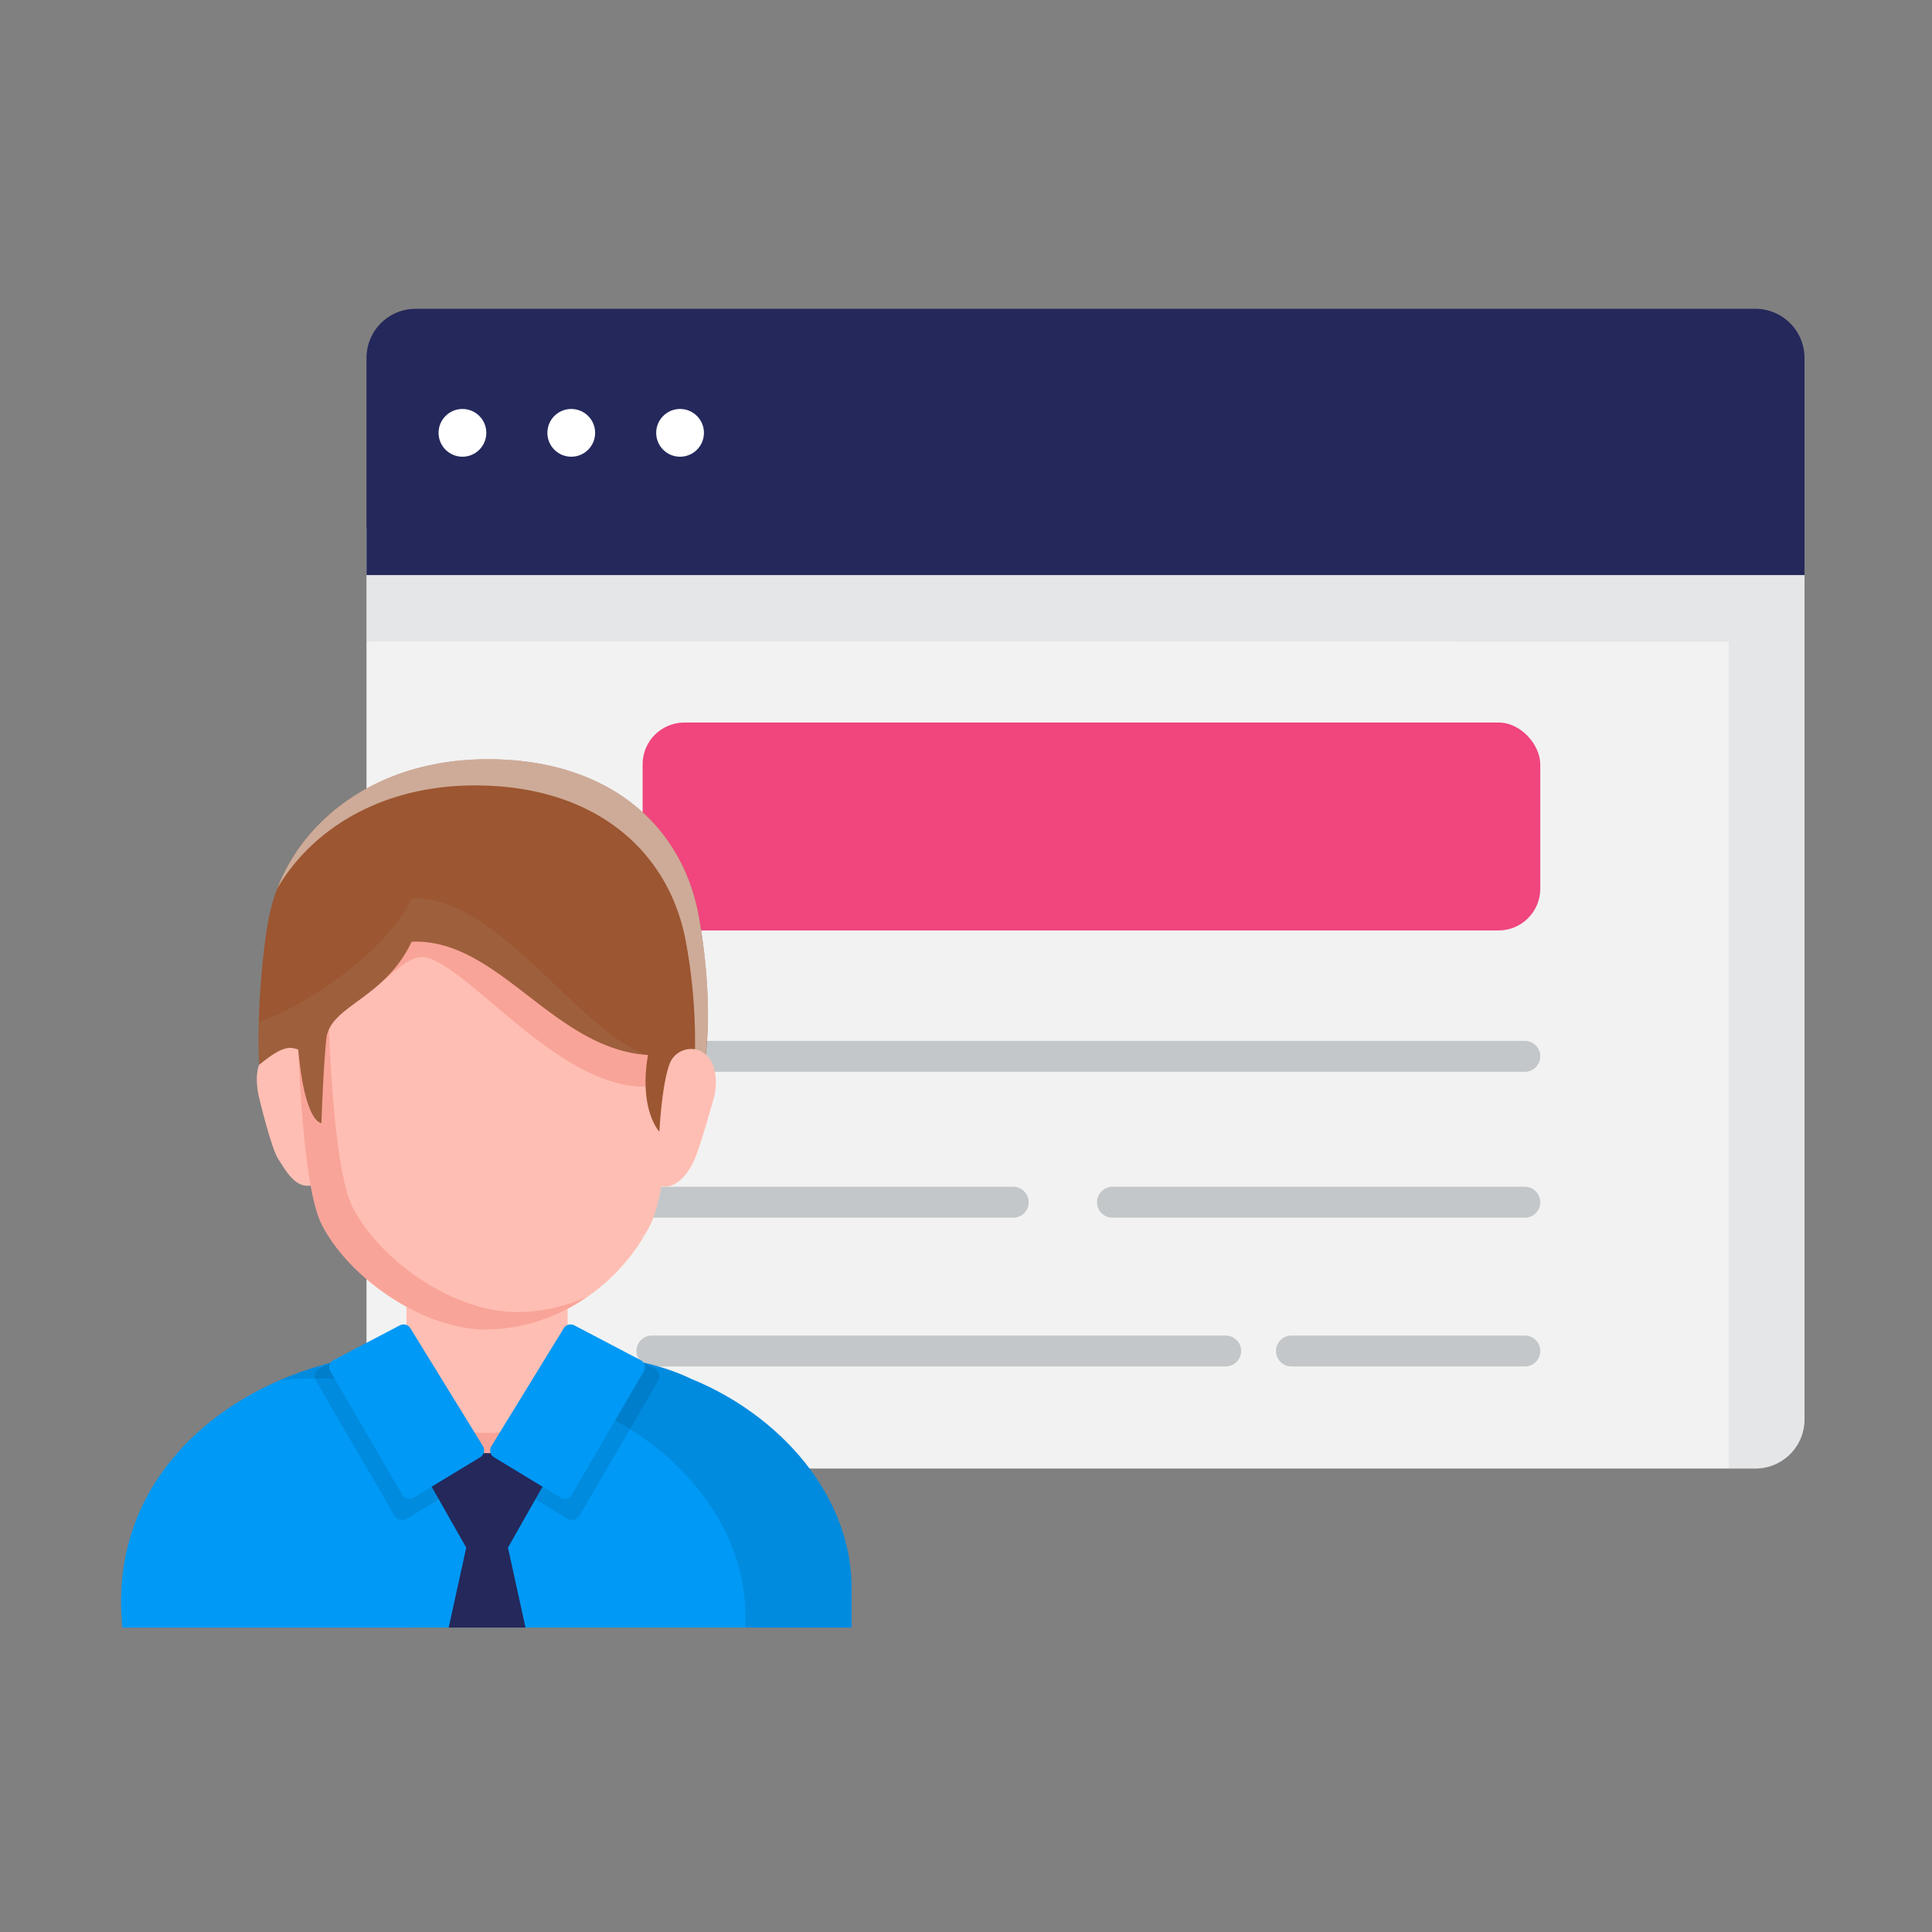 <svg xmlns="http://www.w3.org/2000/svg" viewBox="0 0 500 500" width="500" height="500" class="illustration"><rect x="0" y="0" width="500" height="500" fill="#808080" stroke="none"/><defs><style>.cls-1,.cls-9{isolation:isolate;}.cls-2{fill:#f2f2f2;}.cls-3,.cls-7{fill:#c3c7c9;}.cls-3{opacity:0.26;}.cls-4{fill:#24285b;}.cls-5{fill:#fff;}.cls-6{fill:#f0457d;}.cls-8{fill:#0099f5;}.cls-9{opacity:0.09;}.cls-10{fill:#ffbeb3;}.cls-11{fill:#f9a498;}.cls-12{fill:#efe8e4;}.cls-12,.cls-15{mix-blend-mode:multiply;}.cls-13{fill:#9c5631;}.cls-14{opacity:0.5;mix-blend-mode:soft-light;}.cls-15{opacity:0.1;}.cls-16{fill:#afaaa8;}</style></defs><title>Digital Nomad</title><g class="cls-1"><g id="Layer_1" data-name="Layer 1"><path class="cls-2" d="M467,136.58V367.35a12.69,12.69,0,0,1-12.7,12.7H107.56a12.7,12.7,0,0,1-12.71-12.7V136.58Z"></path><path class="cls-3" d="M94.85,136.58v29.48H447.39v214h6.86a12.69,12.69,0,0,0,12.7-12.7V136.58Z"></path><path class="cls-4" d="M467,92.63v56.2H94.85V92.63a12.71,12.71,0,0,1,12.71-12.71H454.25A12.7,12.7,0,0,1,467,92.63Z"></path><circle class="cls-5" cx="176" cy="112.02" r="6.18"></circle><circle class="cls-5" cx="147.84" cy="112.02" r="6.18"></circle><circle class="cls-5" cx="119.68" cy="112.02" r="6.18"></circle><rect class="cls-6" x="166.31" y="186.99" width="232.31" height="53.81" rx="10.81"></rect><path class="cls-7" d="M262.22,315.14H168.71a4,4,0,0,1,0-8h93.51a4,4,0,0,1,0,8Z"></path><path class="cls-7" d="M394.62,277.38H168.71a4,4,0,0,1,0-8H394.62a4,4,0,0,1,0,8Z"></path><path class="cls-7" d="M394.62,315.14H287.91a4,4,0,1,1,0-8H394.62a4,4,0,0,1,0,8Z"></path><path class="cls-7" d="M317.21,353.64H168.71a4,4,0,0,1,0-8h148.5a4,4,0,0,1,0,8Z"></path><path class="cls-7" d="M394.62,353.64H334.23a4,4,0,0,1,0-8h60.39a4,4,0,0,1,0,8Z"></path><path class="cls-8" d="M220.4,411.48v9.74H31.69c-4.66-44.51,36.88-71.65,77.52-71.55,21,.23,50.45-2.12,69.75,7.21C201.13,365.91,220.58,386.48,220.4,411.48Z"></path><path class="cls-9" d="M220.4,411.48c.19-25-19.27-45.57-41.44-54.6-19.3-9.33-48.76-7-69.75-7.21a92.57,92.57,0,0,0-36.75,7.52,89.83,89.83,0,0,1,9.28-.47c21,.23,50.44-2.12,69.74,7.21,22.17,9,41.63,29.6,41.44,54.6v2.69H220.4Z"></path><path class="cls-9" d="M124.1,381.63l-18.84,11.42a2.26,2.26,0,0,1-3.13-.79L81.77,357.32a2.26,2.26,0,0,1,.9-3.14l18.75-9.82a2.27,2.27,0,0,1,3,.82l20.45,33.33A2.26,2.26,0,0,1,124.1,381.63Z"></path><path class="cls-9" d="M128,381.63l18.84,11.42a2.26,2.26,0,0,0,3.13-.79l20.36-34.94a2.26,2.26,0,0,0-.91-3.14l-18.74-9.82a2.27,2.27,0,0,0-3,.82l-20.45,33.33A2.26,2.26,0,0,0,128,381.63Z"></path><path class="cls-4" d="M143.55,379.21l-17.5-6.43h0l-17.49,6.43,12.1,21.32-4.54,20.68H136l-4.54-20.68Z"></path><path class="cls-10" d="M126.05,376.06a20.85,20.85,0,0,1-20.85-20.85V299.79c.47-27.38,41.23-27.41,41.7,0v55.42A20.85,20.85,0,0,1,126.05,376.06Z"></path><path class="cls-11" d="M145.89,361.62c-5.92,19.15-33.94,18.92-39.69,0C114.63,373.73,137.1,374.15,145.89,361.62Z"></path><path class="cls-8" d="M124.27,377.14,107,387.61a2.07,2.07,0,0,1-2.87-.73l-18.66-32a2.08,2.08,0,0,1,.83-2.88l17.18-9a2.08,2.08,0,0,1,2.73.75L125,374.28A2.08,2.08,0,0,1,124.27,377.14Z"></path><path class="cls-8" d="M127.85,377.14l17.26,10.47a2.06,2.06,0,0,0,2.86-.73l18.66-32a2.07,2.07,0,0,0-.83-2.88l-17.17-9a2.08,2.08,0,0,0-2.73.75l-18.74,30.54A2.06,2.06,0,0,0,127.85,377.14Z"></path><path class="cls-10" d="M84.56,279.31c-1-4.94-5.69-9.53-12.14-8.12s-6.47,7.42-5.49,12.37c.06.25,3.23,13.62,5.09,16.42s4.57,8.16,9.11,6.64c3-1,4.76-6.35,5.47-10.21S84.56,279.31,84.56,279.31Z"></path><path class="cls-10" d="M166.66,279.11c1-4.94,5.68-9.53,12.13-8.12s7.09,7.6,6.11,12.54c-.05.26-3.48,12.62-5.09,16.43-1.33,3.14-4.93,8.66-9.61,6.72-2.93-1.2-4.88-6.61-5.59-10.47S166.66,279.11,166.66,279.11Z"></path><path class="cls-10" d="M173,242.15c0-21.44-13.28-43-48.44-43s-47.93,23.54-47.93,45c0,1.12-.11,59.41,6.72,72.8s25.62,27,42.4,27.1c18.35.08,34.85-11.71,42.55-27.1S173,242.15,173,242.15Z"></path><path class="cls-11" d="M90.12,247l.93.66c1,.91-3.87,11.67-2.47,11.73,7,1.46,15.33-13.62,22.13-11.51,12,3.73,34.52,33.92,56.63,33.33,5.81-5.6,5.62-39,5.62-39,0-21.44-13.28-43-48.44-43-29.14,0-42.86,16.16-46.72,33.9A21.92,21.92,0,0,1,90.12,247Z"></path><path class="cls-12" d="M166.68,319.81c.07-.12.16-.23.24-.35-.4.29-.81.54-1.21.82C166,320.14,166.35,320,166.68,319.81Z"></path><path class="cls-11" d="M133.68,339.56c-16.78-.06-35.58-13.72-42.4-27.1s-6.72-71.68-6.72-72.81A46.67,46.67,0,0,1,93.23,212a44.69,44.69,0,0,1,2.21-5.14C82,215.48,76.59,230.25,76.59,244.18c0,1.12-.11,59.41,6.72,72.8s25.62,27,42.4,27.1a45.7,45.7,0,0,0,26-8.38A44.25,44.25,0,0,1,133.68,339.56Z"></path><path class="cls-13" d="M180.82,237c-4.32-23.6-23.6-40.71-55.11-40.51S73.64,216,69.51,237.82c-1.77,9.35-3.14,27.14-2.41,37.74,5.32-4.37,7.51-4.94,10.09-3.92,1.76,19.28,6,19,6,19s.39-13.09,1.25-21.74,15-10.22,22.09-25.18c22.42-1,36.58,27.74,61.17,29.31-2.44,14.21,2.95,19.87,2.95,19.87s.57-11.74,2.55-17.31a5.94,5.94,0,0,1,9.44-2.75C183.81,264,183.21,250.07,180.82,237Z"></path><g class="cls-14"><path class="cls-5" d="M180.82,237c-4.32-23.6-23.6-40.71-55.11-40.51-27.58.17-46.85,15-53.95,33.44,8.84-15.14,26.56-26.51,50.65-26.66,31.51-.19,50.78,16.92,55.11,40.52a142.47,142.47,0,0,1,2.35,27.81,6.12,6.12,0,0,1,2.72,1.2C183.81,264,183.21,250.07,180.82,237Z"></path></g><g class="cls-15"><path class="cls-16" d="M106.48,232.5c-7.08,15-29.89,29.05-39.38,31.85,0-.49,0-1.06-.07-1.57a127.48,127.48,0,0,0,.07,12.78c5.32-4.37,7.51-4.94,10.09-3.92,1.76,19.28,6,19,6,19s.39-13.09,1.25-21.74,15-10.22,22.09-25.18c22.33-1,36.47,27.48,60.86,29.27C149.35,266.74,128.9,231.53,106.48,232.5Z"></path></g></g></g></svg>